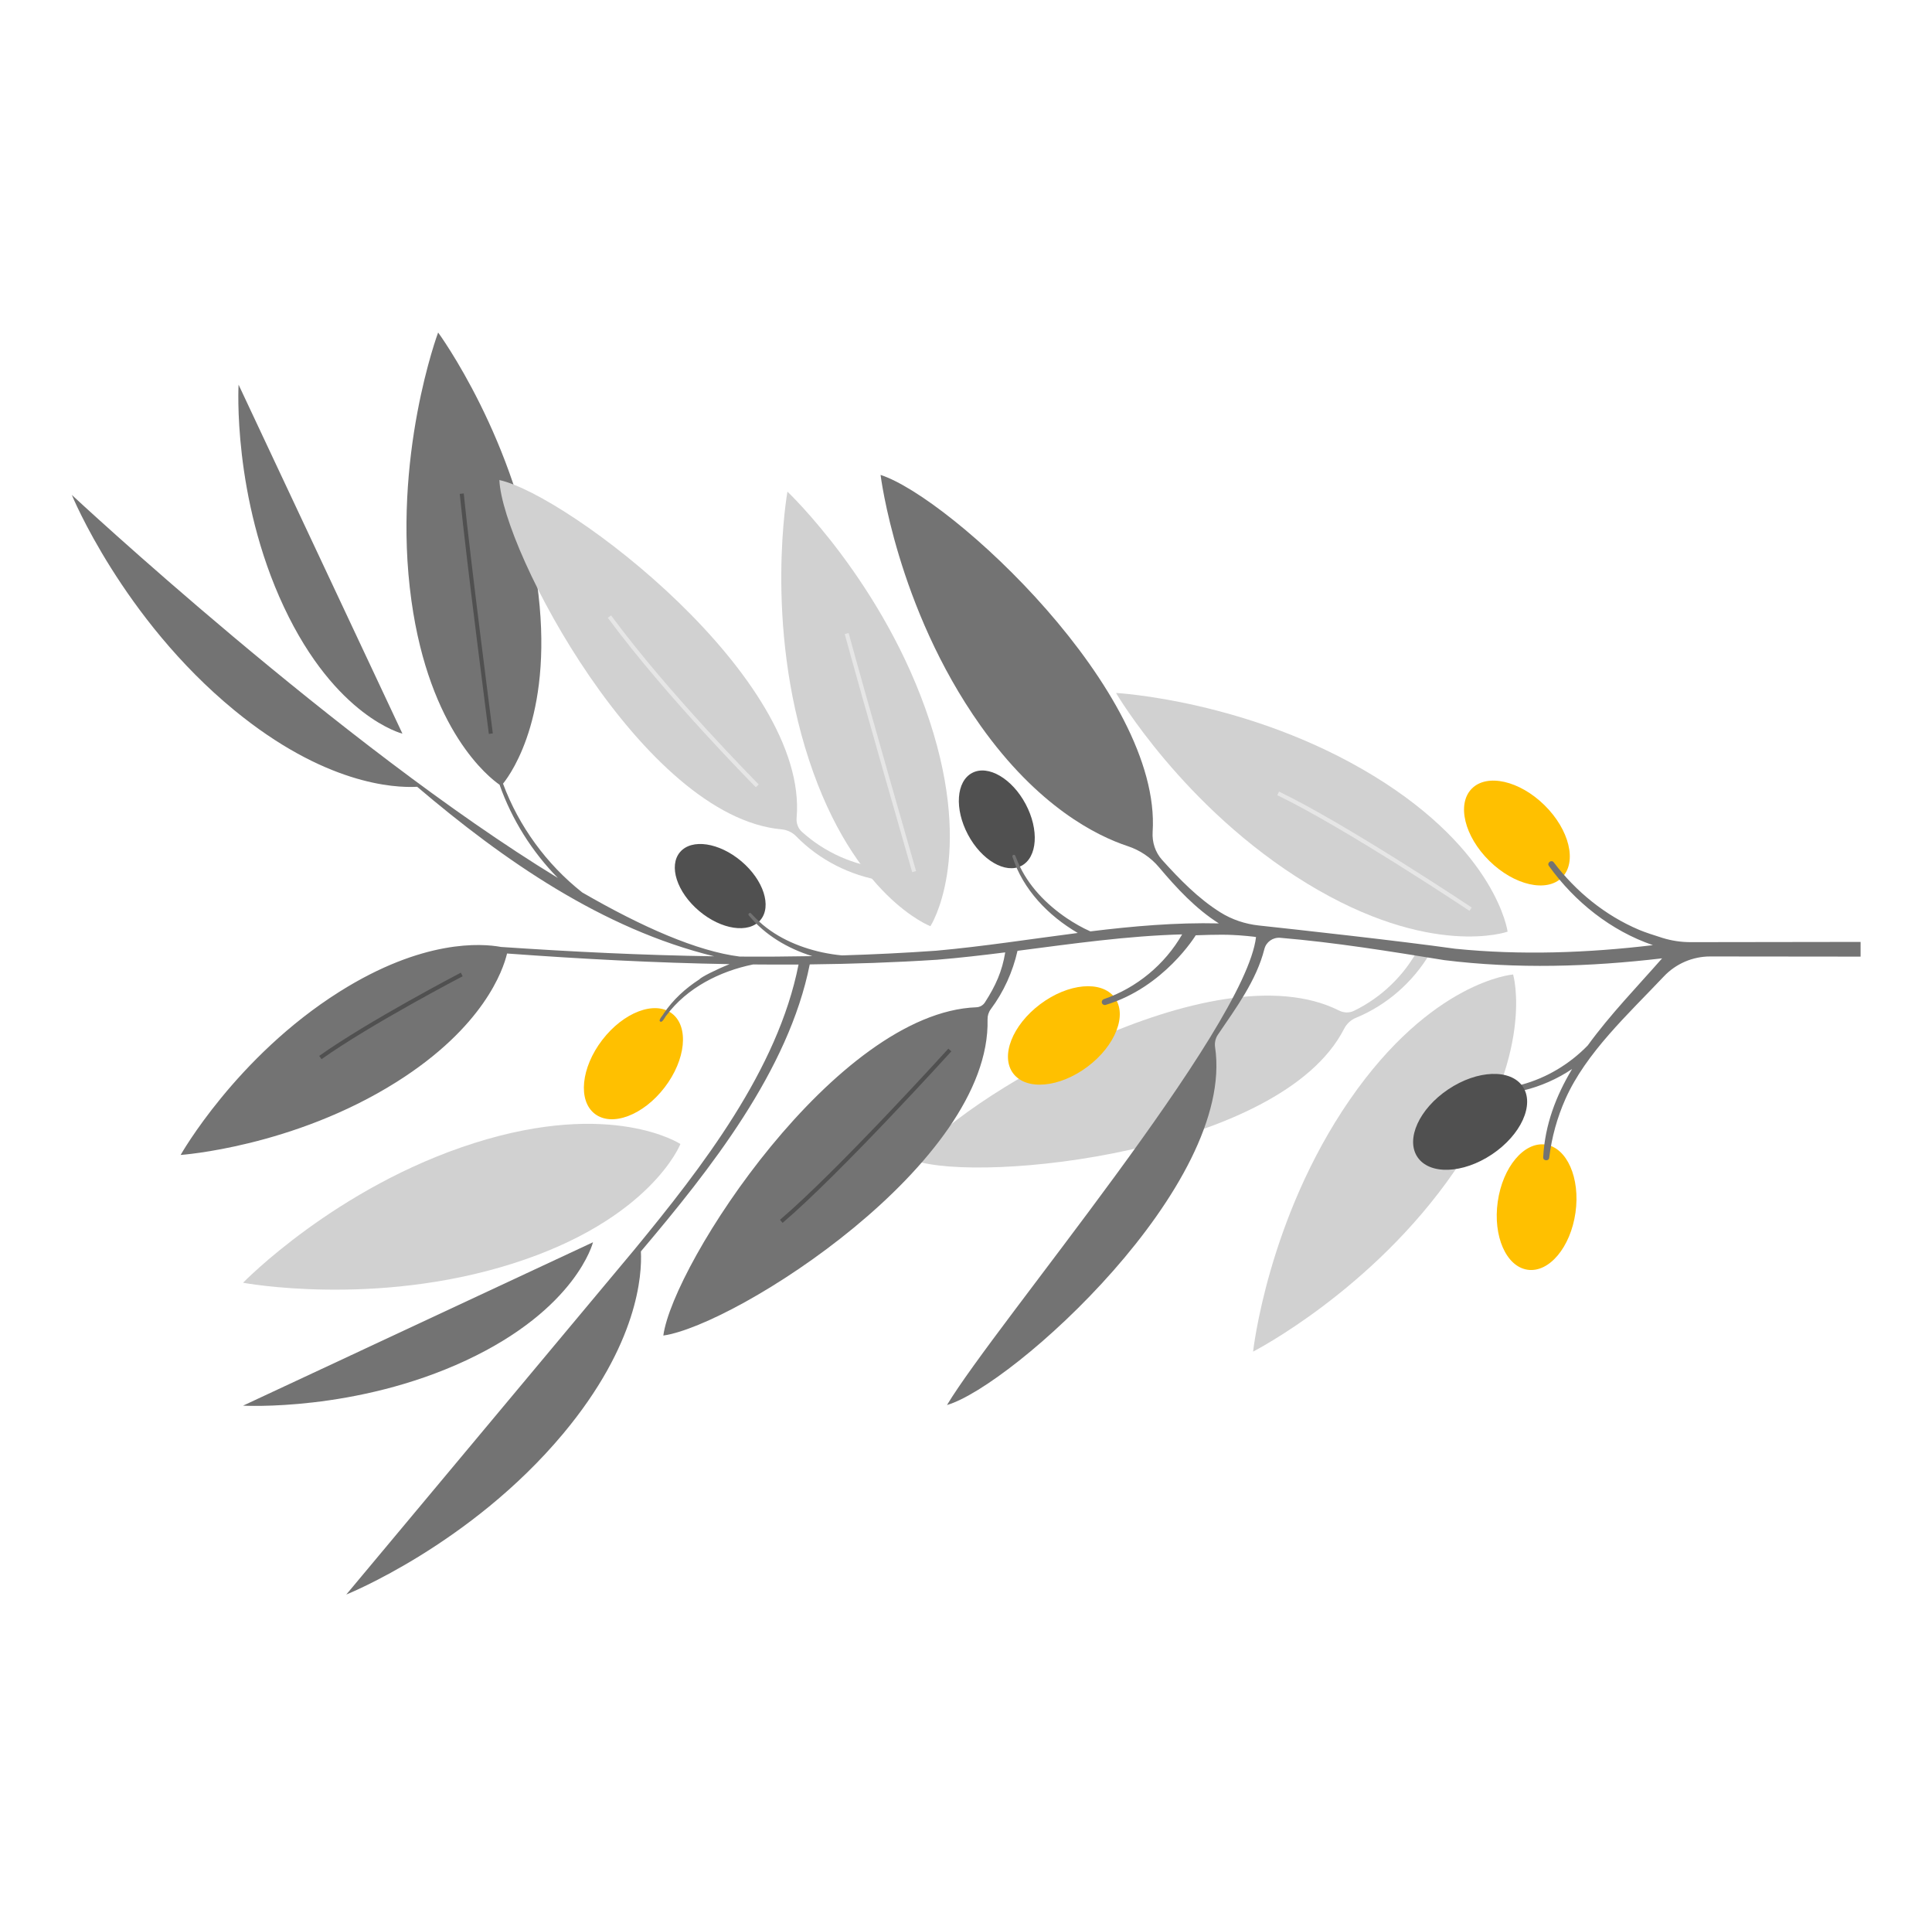 <svg width="360" height="359" xmlns="http://www.w3.org/2000/svg" xmlns:xlink="http://www.w3.org/1999/xlink" overflow="hidden"><defs><clipPath id="clip0"><rect x="887" y="65" width="360" height="359"/></clipPath></defs><g clip-path="url(#clip0)" transform="translate(-887 -65)"><path d="M242.829 164.6C265.825 178.657 280.082 173.565 280.082 173.565 280.082 173.565 278.112 158.555 255.116 144.498 232.12 130.441 207.334 129.096 207.334 129.096 207.334 129.096 219.833 150.543 242.829 164.6Z" fill="#D1D1D1" transform="matrix(1.003 0 0 1 887 65)"/><path d="M272.999 169.688C272.769 169.534 249.895 154.244 237.29 148.142L237.616 147.469C250.268 153.593 273.185 168.912 273.415 169.066L272.999 169.688Z" fill="#E6E6E6" transform="matrix(1.003 0 0 1 887 65)"/><path d="M169.825 216.17C182.21 220.527 237.983 214.677 249.692 191.681 250.166 190.751 250.938 190.012 251.904 189.614 257.597 187.266 262.469 182.999 265.607 177.696 265.162 177.445 266.609 178.25 264.609 177.133 262.608 176.02 264.053 176.827 263.605 176.58 260.965 181.642 256.672 185.815 251.536 188.312 250.665 188.735 249.647 188.704 248.783 188.268 225.376 176.455 177.19 205.351 169.825 216.17Z" fill="#D1D1D1" transform="matrix(1.003 0 0 1 887 65)"/><path d="M250.739 204.91C266.008 182.701 281.102 181.539 281.102 181.539 281.102 181.539 285.422 196.048 270.152 218.258 254.883 240.468 232.798 251.798 232.798 251.798 232.798 251.798 235.469 227.12 250.739 204.91Z" fill="#D1D1D1" transform="matrix(1.003 0 0 1 887 65)"/><path d="M110.166 231.426C110.166 231.426 107.134 243.816 86.584 253.438 66.033 263.061 45.155 261.867 45.155 261.867L110.166 231.426Z" fill="#737373" transform="matrix(1.003 0 0 1 887 65)"/><path d="M95.231 235.402C120.915 227.231 126.406 213.124 126.406 213.124 126.406 213.124 113.774 204.781 88.09 212.951 62.405 221.121 45.155 238.97 45.155 238.97 45.155 238.97 69.547 243.572 95.231 235.402Z" fill="#D1D1D1" transform="matrix(1.003 0 0 1 887 65)"/><path d="M74.763 136.676C74.763 136.676 62.374 133.644 52.751 113.093 43.128 92.543 44.322 71.665 44.322 71.665L74.763 136.676Z" fill="#737373" transform="matrix(1.003 0 0 1 887 65)"/><path d="M129.693 198.384C129.693 202.415 124.413 205.684 117.901 205.684 111.388 205.684 106.109 202.415 106.109 198.384 106.109 194.352 111.388 191.084 117.901 191.084 124.413 191.084 129.693 194.352 129.693 198.384Z" fill="#FFC000" transform="matrix(0.609 -0.793 0.795 0.607 775.513 236.239)"/><path d="M297.298 224.813C297.298 228.841 292.024 232.106 285.519 232.106 279.013 232.106 273.739 228.841 273.739 224.813 273.739 220.786 279.013 217.521 285.519 217.521 292.024 217.521 297.298 220.786 297.298 224.813Z" fill="#FFC000" transform="matrix(0.141 -0.99 0.993 0.141 909.827 540.854)"/><path d="M289.615 155.456C289.615 161.971 286.345 167.252 282.312 167.252 278.279 167.252 275.01 161.971 275.01 155.456 275.01 148.941 278.279 143.66 282.312 143.66 286.345 143.66 289.615 148.941 289.615 155.456Z" fill="#FFC000" transform="matrix(0.703 -0.711 0.713 0.701 860.35 311.94)"/><path d="M209.604 193.06C209.604 197.091 204.325 200.359 197.812 200.359 191.3 200.359 186.02 197.091 186.02 193.06 186.02 189.028 191.3 185.76 197.812 185.76 204.325 185.76 209.604 189.028 209.604 193.06Z" fill="#FFC000" transform="matrix(0.801 -0.6 0.602 0.799 810.569 222.33)"/><path d="M140.019 165.394C140.019 170.807 137.299 175.195 133.944 175.195 130.588 175.195 127.868 170.807 127.868 165.394 127.868 159.981 130.588 155.593 133.944 155.593 137.299 155.593 140.019 159.981 140.019 165.394Z" fill="#505050" transform="matrix(0.648 -0.762 0.764 0.646 808.044 225.296)"/><path d="M191.319 152.772C191.319 158.182 188.6 162.568 185.247 162.568 181.893 162.568 179.174 158.182 179.174 152.772 179.174 147.362 181.893 142.976 185.247 142.976 188.6 142.976 191.319 147.362 191.319 152.772Z" fill="#505050" transform="matrix(0.886 -0.467 0.469 0.883 836.962 169.255)"/><path d="M314.085 175.519C312.306 175.521 310.54 175.254 308.842 174.725 307.344 174.257 305.564 173.673 304.518 173.227 298.231 170.565 292.775 166.105 288.666 160.671 288.242 160.055 287.309 160.749 287.758 161.33 292.526 167.996 299.294 173.411 307.079 176.077 294.909 177.536 282.515 177.982 270.326 176.745 259.917 175.277 241.145 173.204 233.864 172.414 231.336 172.14 228.89 171.328 226.735 169.979 222.64 167.416 219.157 163.827 215.905 160.212 214.62 158.783 214.011 156.888 214.136 154.97 215.822 128.923 176.717 92.755 163.592 88.475 163.592 88.475 166.574 113.118 182.122 135.134 192.832 150.301 203.744 155.723 209.498 157.629 211.758 158.378 213.771 159.726 215.303 161.548 218.594 165.463 222.15 169.309 226.437 172.025 218.435 171.838 210.493 172.54 202.571 173.513 201.064 172.853 199.571 171.983 198.192 171.061 194.348 168.451 190.94 164.947 189.111 160.627 189.105 160.608 188.619 159.43 188.616 159.417 188.484 159.083 187.97 159.29 188.094 159.619 190.053 165.731 194.743 170.594 200.227 173.808 191.462 174.937 182.716 176.319 173.934 177.112 168.11 177.528 162.274 177.81 156.431 177.988 155.195 177.877 153.944 177.673 152.741 177.419 148.202 176.424 143.737 174.436 140.434 171.104 140.422 171.088 139.532 170.176 139.525 170.164 139.279 169.903 138.878 170.287 139.115 170.546 142.161 174.23 146.356 176.707 150.895 178.125 146.41 178.209 141.922 178.238 137.433 178.207 129.515 177.214 119.314 172.718 108.166 166.258 101.545 161.015 96.378 153.916 93.451 145.994 95.209 143.796 103.068 132.441 99.769 108.662 96.065 81.966 81.395 61.943 81.395 61.943 81.395 61.943 72.729 85.203 76.433 111.9 79.802 136.178 90.836 144.827 92.808 146.195 95.085 152.675 98.823 158.644 103.634 163.559 63.305 138.9 13.343 92.202 13.343 92.202 13.343 92.202 22.723 115.184 43.53 132.315 60.232 146.067 73.08 146.815 77.499 146.574 93.572 160.28 111.92 173.069 132.664 178.155 119.443 177.955 106.226 177.307 93.074 176.413 89.471 175.743 78.594 174.94 63.058 184.759 43.832 196.91 33.557 215.163 33.557 215.163 33.557 215.163 54.454 213.715 73.679 201.564 89.849 191.344 93.46 180.745 94.2 177.634 107.936 178.645 121.738 179.381 135.542 179.616 132.952 180.658 130.235 182.041 129.916 182.46 127.346 184.121 125.007 186.27 123.302 188.819 123.239 189.067 122.22 190.056 122.654 190.304 123.043 190.636 123.605 189.321 123.802 189.173 127.598 184.042 133.717 180.941 139.873 179.681 139.875 179.679 139.877 179.676 139.879 179.674 142.704 179.7 145.528 179.707 148.352 179.688 144.5 199.303 130.385 217.508 117.872 232.775L64.331 297.057C64.331 297.057 87.365 287.807 104.615 267.098 118.543 250.376 119.291 237.479 119.063 233.132 131.94 217.872 146.503 199.439 150.433 179.664 158.325 179.576 166.21 179.306 174.076 178.797 178.307 178.446 182.529 177.957 186.747 177.424 186.18 180.939 184.975 183.634 182.979 186.741 182.63 187.285 182.037 187.626 181.391 187.65 155.318 188.632 125.055 235.402 123.232 248.806 136.712 246.871 184.124 216.745 183.466 189.92 183.449 189.231 183.658 188.555 184.07 188.002 186.464 184.787 188.15 181.046 189.031 177.132 199.212 175.816 209.377 174.351 219.617 174.071 216.413 179.668 211.186 184.026 205.063 186.141 204.784 186.238 204.626 186.539 204.708 186.826 204.794 187.124 205.106 187.299 205.403 187.21 216.275 183.933 222.14 174.241 222.14 174.241 222.14 174.241 226.578 174.048 228.99 174.18 230.446 174.227 233.348 174.518 233.343 174.581 231.244 191.815 184.971 246.669 175.929 261.75 188.038 258.213 229.548 220.845 225.738 195.097 225.617 194.276 225.796 193.44 226.261 192.753 229.644 187.764 233.421 182.642 234.894 176.803 235.228 175.477 236.477 174.594 237.84 174.708 248.053 175.569 258.23 177.232 268.329 178.87 281.773 180.541 295.352 180.121 308.785 178.533 304.224 183.75 299.123 189.017 294.967 194.763 291.616 198.223 287.356 200.795 282.685 202.071 282.685 202.071 282.184 202.298 282.321 202.784 282.44 203.203 282.967 203.157 282.967 203.157 286.206 202.385 289.291 201.008 292.06 199.154 289.085 204.134 287.013 209.516 286.696 215.549 286.598 216.276 287.74 216.389 287.81 215.679 288.265 211.889 289.291 208.191 290.825 204.729 294.671 196.095 302.454 188.959 309.105 181.904 311.344 179.53 314.46 178.182 317.724 178.185L345.657 178.214 345.657 175.475C345.491 175.488 322.035 175.512 314.085 175.519Z" fill="#737373" transform="matrix(1.003 0 0 1 887 65)"/><path d="M145.388 227.814 144.902 227.245C155.604 218.106 175.98 195.584 176.184 195.358L176.739 195.859C176.535 196.085 156.126 218.643 145.388 227.814Z" fill="#505050" transform="matrix(1.003 0 0 1 887 65)"/><path d="M90.816 136.724C90.775 136.406 86.694 104.798 85.408 92.003L86.153 91.928C87.437 104.713 91.516 136.31 91.557 136.628L90.816 136.724Z" fill="#505050" transform="matrix(1.003 0 0 1 887 65)"/><path d="M59.736 197.319 59.302 196.71C68.428 190.207 85.436 181.296 85.607 181.207L85.954 181.87C85.783 181.959 68.82 190.847 59.736 197.319Z" fill="#505050" transform="matrix(1.003 0 0 1 887 65)"/><path d="M285.245 209.239C285.245 213.27 279.966 216.538 273.454 216.538 266.943 216.538 261.664 213.27 261.664 209.239 261.664 205.208 266.943 201.941 273.454 201.941 279.966 201.941 285.245 205.208 285.245 209.239Z" fill="#505050" transform="matrix(0.832 -0.557 0.558 0.83 816.667 252.641)"/><path d="M92.774 89.431C93.326 102.549 119.462 152.166 145.162 154.501 146.201 154.596 147.174 155.039 147.902 155.787 152.196 160.203 157.966 163.142 164.056 164.087 164.123 163.581 163.913 165.223 164.207 162.952 164.498 160.68 164.285 162.321 164.348 161.814 158.668 161.241 153.2 158.804 148.975 154.962 148.258 154.31 147.909 153.354 147.993 152.388 150.273 126.27 105.555 92.254 92.774 89.431Z" fill="#D1D1D1" transform="matrix(1.003 0 0 1 887 65)"/><path d="M172.686 134.264C181.083 159.856 172.852 172.548 172.852 172.548 172.852 172.548 158.697 167.183 150.3 141.591 141.903 115.999 146.29 91.59 146.29 91.59 146.29 91.59 164.29 108.673 172.686 134.264Z" fill="#D1D1D1" transform="matrix(1.003 0 0 1 887 65)"/><path d="M140.422 146.66C140.256 146.493 123.671 129.732 112.921 115.09L113.524 114.647C124.241 129.244 140.787 145.966 140.953 146.134L140.422 146.66Z" fill="#E6E6E6" transform="matrix(1.003 0 0 1 887 65)"/><path d="M169.466 162.483C169.375 162.169 160.403 130.876 156.933 118.126L157.655 117.929C161.123 130.675 170.095 161.963 170.185 162.277L169.466 162.483Z" fill="#E6E6E6" transform="matrix(1.003 0 0 1 887 65)"/></g></svg>
